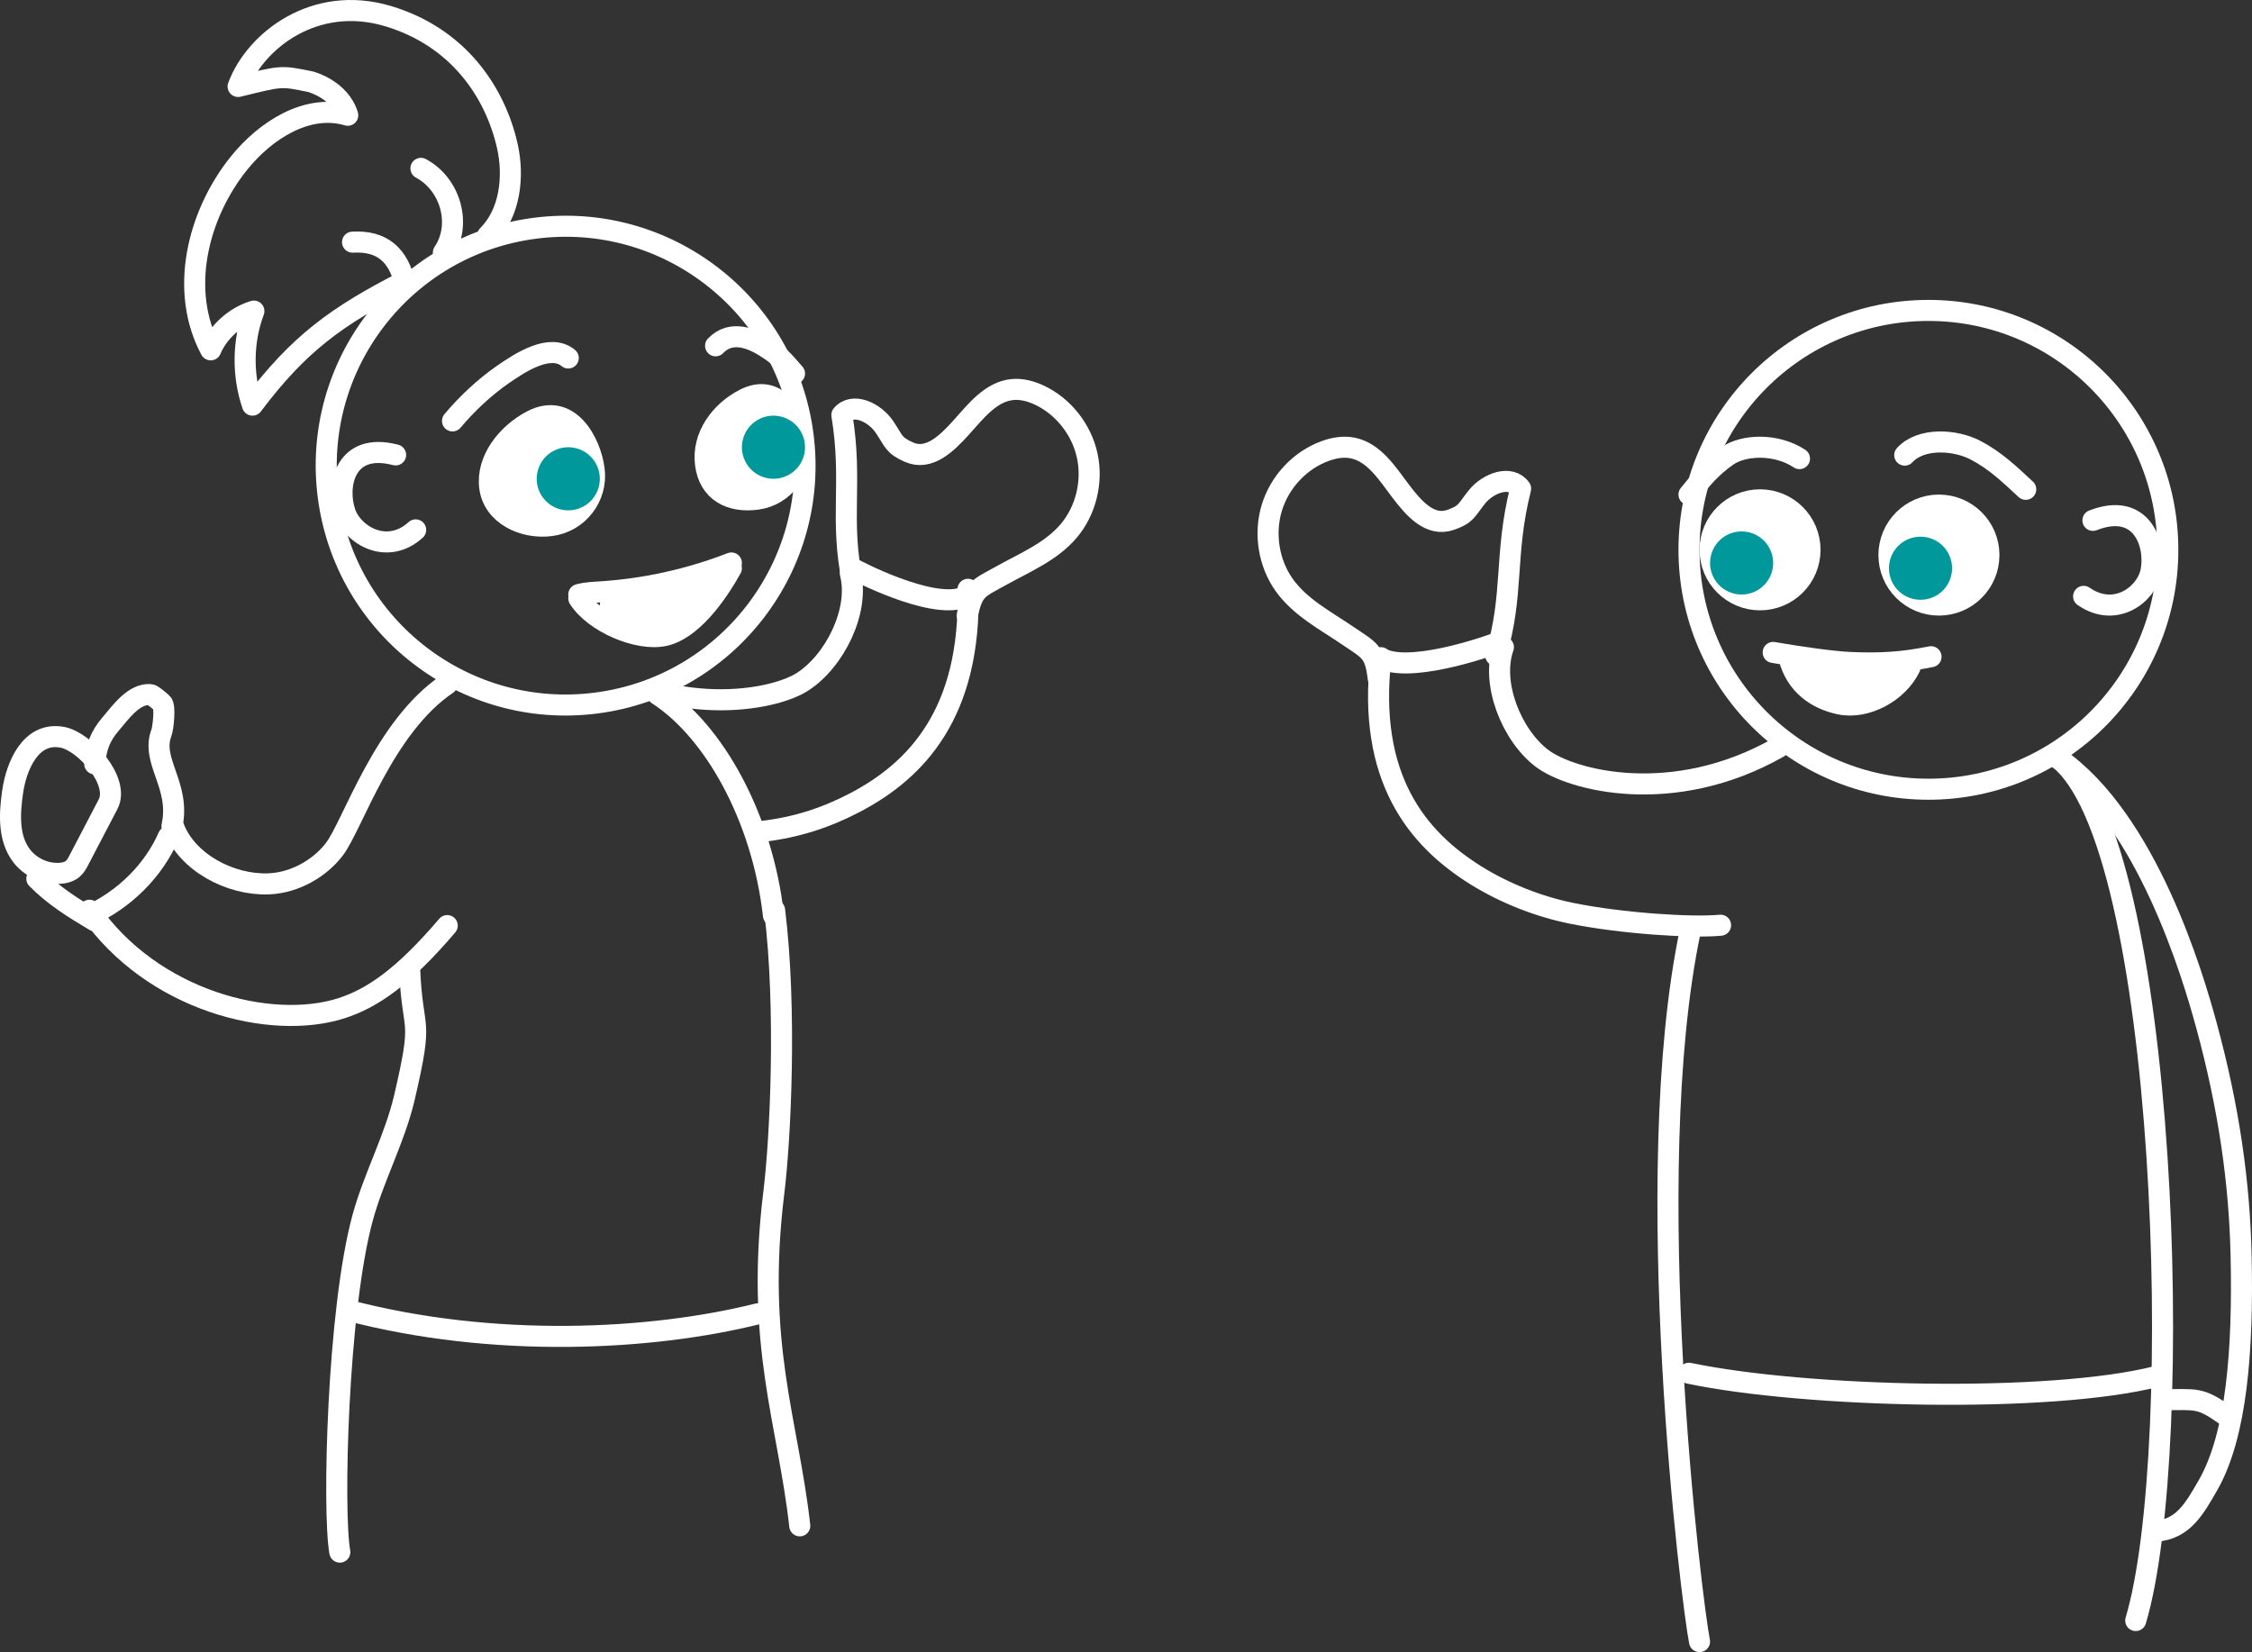 <?xml version="1.0" encoding="UTF-8"?>
<svg width="428px" height="314px" viewBox="0 0 428 314" version="1.1" xmlns="http://www.w3.org/2000/svg" xmlns:xlink="http://www.w3.org/1999/xlink">
    <rect x="0" y="0" width="428" height="314" fill="#333333" stroke="none"/>
    <!-- Generator: sketchtool 49.2 (51160) - http://www.bohemiancoding.com/sketch -->
    <title>614AB227-5E4E-41B3-91B2-21C64B5BA779</title>
    <desc>Created with sketchtool.</desc>
    <defs></defs>
    <g id="Symbols" stroke="none" stroke-width="1" fill="none" fill-rule="evenodd">
        <g id="Ilustration-3" transform="translate(2, 2)">
            <g id="Page-1">
                <path d="M150.614,80.625 C153.859,105.541 136.29,128.369 111.375,131.614 C86.459,134.858 63.631,117.291 60.386,92.375 C57.141,67.459 74.71,44.63 99.625,41.386 C124.541,38.141 147.37,55.709 150.614,80.625 Z" id="Stroke-1" stroke="#FFFFFF" stroke-width="4" stroke-linecap="round" stroke-linejoin="round"></path>
                <path d="M73.189,84.461 C63.491,81.936 61.898,90.381 63.587,95.384 C65.075,99.796 71.629,103.597 77,98.709" id="Stroke-3" stroke="#FFFFFF" stroke-width="4" stroke-linecap="round" stroke-linejoin="round"></path>
                <path d="M110.919,87.205 C111.599,92.43 107.917,97.217 102.698,97.897 C97.478,98.578 91.755,95.853 91.076,90.629 C90.396,85.404 94.384,80.44 99.04,77.982 C106.105,74.253 110.239,81.981 110.919,87.205" id="Fill-5" fill="#FFFFFF"></path>
                <path d="M110.919,87.205 C111.599,92.43 107.917,97.217 102.698,97.897 C97.478,98.578 91.755,95.853 91.076,90.629 C90.396,85.404 94.384,80.44 99.04,77.982 C106.105,74.253 110.239,81.981 110.919,87.205 Z" id="Stroke-7" stroke="#FFFFFF" stroke-width="4" stroke-linecap="round" stroke-linejoin="round"></path>
                <path d="M107.69,83.244 C110.868,84.177 112.689,87.512 111.755,90.69 C110.822,93.868 107.489,95.689 104.31,94.755 C101.132,93.822 99.311,90.489 100.245,87.31 C101.178,84.132 104.511,82.312 107.69,83.244" id="Fill-9" fill="#00989A"></path>
                <path d="M84,78 C86.756,74.715 90.059,71.63 93.508,69.226 C96.957,66.822 102.575,63.197 106,66.042" id="Stroke-11" stroke="#FFFFFF" stroke-width="4" stroke-linecap="round" stroke-linejoin="round"></path>
                <path d="M132.081,86.191 C132.744,91.442 136.81,93.56 141.902,92.875 C146.994,92.191 150.584,87.379 149.921,82.129 C149.258,76.878 145.64,70.703 139.5,73.858 C134.905,76.22 131.418,80.94 132.081,86.191" id="Fill-13" fill="#FFFFFF"></path>
                <path d="M132.081,86.191 C132.744,91.442 136.81,93.56 141.902,92.875 C146.994,92.191 150.584,87.379 149.921,82.129 C149.258,76.878 145.64,70.703 139.5,73.858 C134.905,76.22 131.418,80.94 132.081,86.191 Z" id="Stroke-15" stroke="#FFFFFF" stroke-width="4" stroke-linecap="round" stroke-linejoin="round"></path>
                <path d="M141.892,77.869 C139.058,79.585 138.152,83.273 139.869,86.108 C141.585,88.942 145.274,89.848 148.107,88.131 C150.941,86.415 151.848,82.726 150.132,79.892 C148.415,77.058 144.726,76.152 141.892,77.869" id="Fill-17" fill="#00989A"></path>
                <path d="M149,69 C146.743,66.408 146.181,65.682 143.613,64.028 C141.043,62.374 136.982,60.588 134,63.723" id="Stroke-19" stroke="#FFFFFF" stroke-width="4" stroke-linecap="round" stroke-linejoin="round"></path>
                <path d="M145.22,171 C147.549,189.876 146.315,214.549 145.081,224.559 C141.504,253.561 147.764,268.062 150,288" id="Stroke-21" stroke="#FFFFFF" stroke-width="4" stroke-linecap="round" stroke-linejoin="round"></path>
                <path d="M123,130 C133.716,136.922 142.912,153.425 145,172" id="Stroke-23" stroke="#FFFFFF" stroke-width="4" stroke-linecap="round" stroke-linejoin="round"></path>
                <path d="M108,111.719 C110.92,116.291 119.207,119.888 124.26,118.806 C129.194,117.751 133.956,111.515 137,106" id="Stroke-25" stroke="#FFFFFF" stroke-width="4" stroke-linecap="round" stroke-linejoin="round"></path>
                <path d="M64,247 C91.794,254.314 121.714,252.768 142,247.713" id="Stroke-27" stroke="#FFFFFF" stroke-width="4" stroke-linecap="round" stroke-linejoin="round"></path>
                <path d="M90.705,42.734 C94.957,38.51 95.741,31.534 94.407,25.685 C92.07,15.439 85.049,5.033 71.727,1.058 C57.736,-3.116 46.44,5.832 43.255,14.434 C51.632,12.394 51.293,12.366 57.008,13.53 C57.008,13.53 62.598,14.975 64.091,19.907 C56.435,17.624 48.442,22.77 43.428,29.001 C35.482,38.876 32.042,53.324 38.044,64.492 C39.545,61.003 42.628,58.237 46.251,57.124 C44.127,62.817 44.031,69.247 45.986,75 C54.725,63.356 61.979,58.085 74.931,51.463" id="Stroke-29" stroke="#FFFFFF" stroke-width="4" stroke-linecap="round" stroke-linejoin="round"></path>
                <path d="M75.847,182 C76.379,195.058 78.632,190.454 74.86,206.597 C73.031,214.423 69.068,221.626 66.942,229.379 C62.124,246.955 61.203,285.326 62.584,293" id="Stroke-31" stroke="#FFFFFF" stroke-width="4" stroke-linecap="round" stroke-linejoin="round"></path>
                <path d="M159.613,107 C161.421,114.047 156.647,123.655 150.501,127.59 C149.245,128.395 147.346,129.191 144.949,129.81 C139.58,131.2 131.716,131.708 123,129.463" id="Stroke-33" stroke="#FFFFFF" stroke-width="4" stroke-linecap="round" stroke-linejoin="round"></path>
                <path d="M143,156 C149.281,155.251 154.856,153.489 160.478,150.546 C172.141,144.44 182.595,133.523 181.974,110" id="Stroke-35" stroke="#FFFFFF" stroke-width="4" stroke-linecap="round" stroke-linejoin="round"></path>
                <path d="M31,155.18 C33.531,161.922 41.768,166.244 49.001,165.989 C54.132,165.809 58.883,162.916 61.552,159.4 C65.062,154.779 70.911,136.141 83,128" id="Stroke-37" stroke="#FFFFFF" stroke-width="4" stroke-linecap="round" stroke-linejoin="round"></path>
                <path d="M83,173.921 C74.71,183.647 68.781,187.738 62.868,189.632 C49.565,193.892 26.998,188.342 15,171" id="Stroke-39" stroke="#FFFFFF" stroke-width="4" stroke-linecap="round" stroke-linejoin="round"></path>
                <path d="M181,111.593 C174.792,113.804 160.42,106.296 160,106" id="Stroke-41" stroke="#FFFFFF" stroke-width="4" stroke-linecap="round" stroke-linejoin="round"></path>
                <path d="M82.267,46 C85.792,40.81 83.726,33.062 78,30" id="Stroke-43" stroke="#FFFFFF" stroke-width="4" stroke-linecap="round" stroke-linejoin="round"></path>
                <path d="M75,52 C73.708,46.414 70.606,43.712 65,44.024" id="Stroke-45" stroke="#FFFFFF" stroke-width="4" stroke-linecap="round" stroke-linejoin="round"></path>
                <path d="M160.047,108.657 C157.523,96.802 160.105,89.665 158,76.874 C160.132,74.377 164.264,76.418 166.101,79.15 C167.939,81.882 167.778,82.618 170.75,83.937 C174.511,85.602 177.872,82.37 180.648,79.285 C183.424,76.198 186.265,72.487 190.339,72.043 C192.131,71.847 193.94,72.346 195.576,73.12 C200.106,75.263 203.569,79.646 204.64,84.637 C205.711,89.626 204.356,95.107 201.071,98.953 C197.719,102.878 192.793,104.9 188.32,107.391 C183.847,109.883 182.903,109.901 181.833,115" id="Stroke-47" stroke="#FFFFFF" stroke-width="4" stroke-linecap="round" stroke-linejoin="round"></path>
                <path d="M108,111 C109.351,110.637 110.752,110.581 112.143,110.492 C120.612,109.95 129.01,108.095 137,105" id="Stroke-49" stroke="#FFFFFF" stroke-width="4" stroke-linecap="round" stroke-linejoin="round"></path>
                <path d="M30.682,155 C32.386,147.27 26.592,142.67 28.691,137.23 C29.008,136.407 29.469,132.215 28.803,131.634 C28.49,131.363 26.982,130.032 26.57,130.007 C23.438,129.824 21.042,133.231 19.014,135.614 C16.986,137.997 16.271,140.064 16,143.176" id="Stroke-51" stroke="#FFFFFF" stroke-width="4" stroke-linecap="round" stroke-linejoin="round"></path>
                <path d="M18.547,150.836 L13.009,161.441 C12.703,162.027 12.387,162.628 11.898,163.07 C11.169,163.731 10.148,163.96 9.168,163.995 C6.436,164.092 3.693,162.773 2.05,160.574 C-0.448,157.23 -0.201,152.615 0.403,148.477 C1.1,143.702 3.763,136.992 9.839,138.127 C14.132,138.929 20.801,146.52 18.547,150.836 Z" id="Stroke-53" stroke="#FFFFFF" stroke-width="4" stroke-linecap="round" stroke-linejoin="round"></path>
                <path d="M30,157 C27.172,163.449 21.734,168.886 15,172" id="Stroke-55" stroke="#FFFFFF" stroke-width="4" stroke-linecap="round" stroke-linejoin="round"></path>
                <path d="M16,173 C12.035,170.642 8.252,168.311 5,165" id="Stroke-57" stroke="#FFFFFF" stroke-width="4" stroke-linecap="round" stroke-linejoin="round"></path>
                <path d="M319,102.5 C319,127.629 339.371,148 364.5,148 C389.629,148 410,127.629 410,102.5 C410,77.371 389.629,57 364.5,57 C339.371,57 319,77.371 319,102.5 Z" id="Stroke-59" stroke="#FFFFFF" stroke-width="4" stroke-linecap="round" stroke-linejoin="round"></path>
                <path d="M395.767,96.9 C405.017,93.284 407.785,101.394 406.818,106.507 C405.964,111.016 400.009,115.517 394,111.345" id="Stroke-61" stroke="#FFFFFF" stroke-width="4" stroke-linecap="round" stroke-linejoin="round"></path>
                <path d="M357,103.5 C357,108.747 361.254,113 366.5,113 C371.747,113 376,108.747 376,103.5 C376,98.253 371.747,94 366.5,94 C361.254,94 357,98.253 357,103.5" id="Fill-63" fill="#FFFFFF"></path>
                <path d="M357,103.5 C357,108.747 361.254,113 366.5,113 C371.747,113 376,108.747 376,103.5 C376,98.253 371.747,94 366.5,94 C361.254,94 357,98.253 357,103.5 Z" id="Stroke-65" stroke="#FFFFFF" stroke-width="4" stroke-linecap="round" stroke-linejoin="round"></path>
                <path d="M360.581,100.51 C357.549,101.846 356.175,105.388 357.511,108.42 C358.847,111.45 362.387,112.825 365.419,111.49 C368.451,110.154 369.825,106.612 368.489,103.581 C367.153,100.55 363.612,99.175 360.581,100.51" id="Fill-67" fill="#00989A"></path>
                <path d="M383,91 C379.806,88.042 377.166,85.487 373.379,83.528 C369.591,81.569 363.122,81.101 360,84.499" id="Stroke-69" stroke="#FFFFFF" stroke-width="4" stroke-linecap="round" stroke-linejoin="round"></path>
                <path d="M342,102.5 C342,107.747 337.746,112 332.5,112 C327.253,112 323,107.747 323,102.5 C323,97.253 327.253,93 332.5,93 C337.746,93 342,97.253 342,102.5" id="Fill-71" fill="#FFFFFF"></path>
                <path d="M342,102.5 C342,107.747 337.746,112 332.5,112 C327.253,112 323,107.747 323,102.5 C323,97.253 327.253,93 332.5,93 C337.746,93 342,97.253 342,102.5 Z" id="Stroke-73" stroke="#FFFFFF" stroke-width="4" stroke-linecap="round" stroke-linejoin="round"></path>
                <path d="M331.419,99.511 C334.451,100.847 335.825,104.388 334.489,107.419 C333.153,110.451 329.613,111.825 326.581,110.489 C323.549,109.154 322.175,105.613 323.511,102.581 C324.847,99.55 328.387,98.175 331.419,99.511" id="Fill-75" fill="#00989A"></path>
                <path d="M319,92 C321.546,88.842 323.155,86.868 326.256,84.677 C329.358,82.486 335.602,82.236 340,85.166" id="Stroke-77" stroke="#FFFFFF" stroke-width="4" stroke-linecap="round" stroke-linejoin="round"></path>
                <path d="M319.225,175 C309.429,221.567 319.538,302.737 321,310" id="Stroke-79" stroke="#FFFFFF" stroke-width="4" stroke-linecap="round" stroke-linejoin="round"></path>
                <path d="M389,142 C409.905,157.327 413.598,273.571 403.903,306" id="Stroke-81" stroke="#FFFFFF" stroke-width="4" stroke-linecap="round" stroke-linejoin="round"></path>
                <path d="M361,124.839 C358.693,129.603 352.611,132.852 347.646,131.802 C343.262,130.876 339.307,128.169 338,123" id="Stroke-83" stroke="#FFFFFF" stroke-width="4" stroke-linecap="round" stroke-linejoin="round"></path>
                <path d="M319,259 C340.998,263.611 387.518,264.784 408,259.583" id="Stroke-85" stroke="#FFFFFF" stroke-width="4" stroke-linecap="round" stroke-linejoin="round"></path>
                <path d="M283.728,121 C281.3,127.815 285.249,137.723 291.072,142.138 C296.576,146.313 315.914,151.472 336,140.063" id="Stroke-87" stroke="#FFFFFF" stroke-width="4" stroke-linecap="round" stroke-linejoin="round"></path>
                <path d="M325,173.848 C319.74,174.369 306.28,173.537 296.599,171.566 C290.368,170.297 283.909,167.739 278.524,164.385 C267.358,157.43 257.811,145.888 260.44,123" id="Stroke-89" stroke="#FFFFFF" stroke-width="4" stroke-linecap="round" stroke-linejoin="round"></path>
                <path d="M261,123.35 C267.178,125.877 282.545,120.235 283,120" id="Stroke-91" stroke="#FFFFFF" stroke-width="4" stroke-linecap="round" stroke-linejoin="round"></path>
                <path d="M282.27,122.573 C285.794,110.903 283.814,103.514 287,90.867 C285.079,88.171 280.775,89.853 278.707,92.43 C276.64,95.007 276.739,95.761 273.655,96.819 C269.754,98.156 266.667,94.615 264.151,91.272 C261.635,87.929 259.109,83.952 255.074,83.144 C253.298,82.789 251.448,83.129 249.746,83.759 C245.037,85.507 241.204,89.597 239.711,94.508 C238.218,99.421 239.111,105.04 242.071,109.19 C245.091,113.426 249.844,115.892 254.106,118.79 C258.369,121.687 259.312,121.789 259.95,127" id="Stroke-93" stroke="#FFFFFF" stroke-width="4" stroke-linecap="round" stroke-linejoin="round"></path>
                <path d="M335,122 C339.616,122.815 346.259,123.76 349.423,123.902 C355.481,124.174 359.52,123.902 365,122.815" id="Stroke-95" stroke="#FFFFFF" stroke-width="4" stroke-linecap="round" stroke-linejoin="round"></path>
                <path d="M389,142 C406.048,153.754 414.754,183.428 417.274,192.633 C421.661,208.65 423.614,222.896 423.926,236.484 C424.342,254.567 423.096,270.842 417.573,280.39 C415.148,284.585 412.973,288.598 407.893,289" id="Stroke-97" stroke="#FFFFFF" stroke-width="4" stroke-linecap="round" stroke-linejoin="round"></path>
                <path d="M409,264.026 C415.598,264.026 416.051,263.519 421,267" id="Stroke-99" stroke="#FFFFFF" stroke-width="4" stroke-linecap="round" stroke-linejoin="round"></path>
                <path d="M123.65,118.933 C127.271,118.308 130.23,115.535 132.724,112.641 C134.344,110.761 135.943,108.564 136,106 C135.968,107.404 115.749,109.024 113.777,110.383 C107.486,114.718 119.608,119.632 123.65,118.933" id="Fill-101" fill="#FFFFFF"></path>
                <path d="M339.972,127.759 C343.01,131.045 347.214,133.269 351.494,132.974 C355.775,132.676 359.963,129.49 361,124.976 C355.965,124.715 350.932,124.456 345.898,124.198 C343.303,124.064 340.326,123.639 338,124.699 C338.408,125.921 339.112,126.828 339.972,127.759" id="Fill-103" fill="#FFFFFF"></path>
            </g>
        </g>
    </g>
</svg>
